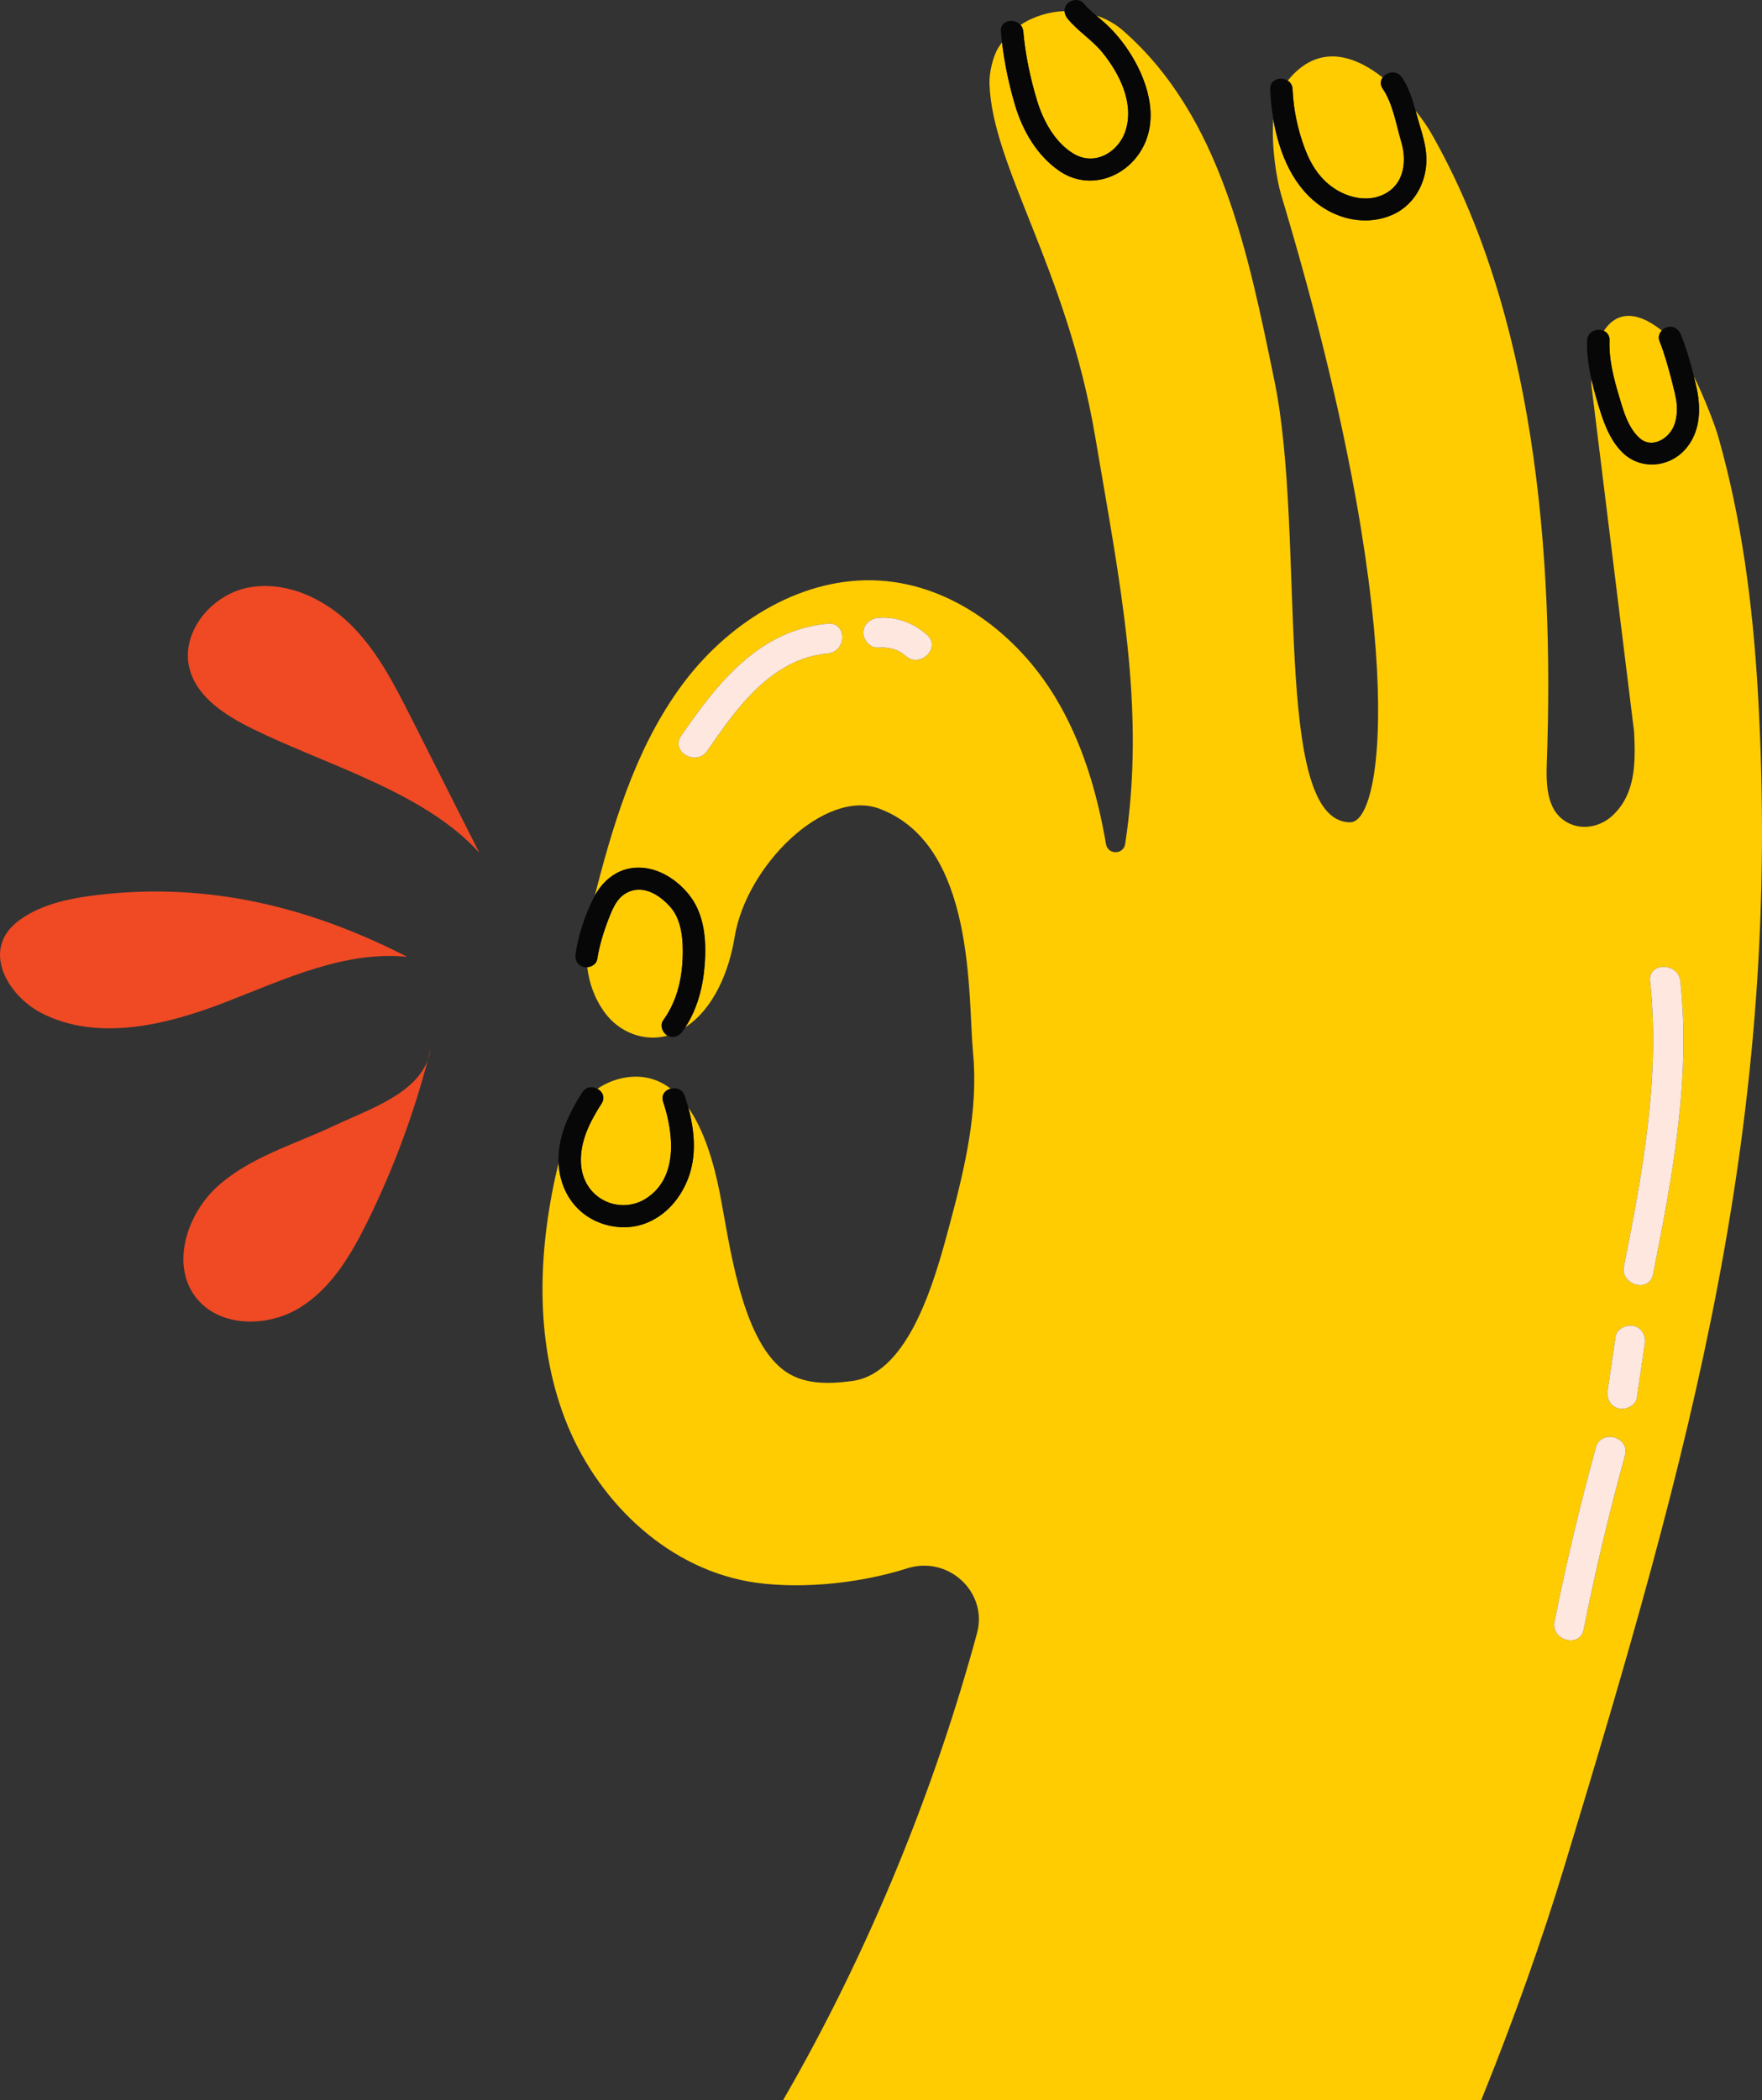 <svg id="_Слой_2" xmlns="http://www.w3.org/2000/svg" width="906.35" height="1080" viewBox="0 0 906.35 1080"><rect x="0" y="0" width="906.35" height="1080" fill="#333333" stroke="none"/><g id="Hand01_522259566"><g id="Hand01_522259566-2"><path d="M526.36 16.2c1.02 11.76 3.6 24.08 7.1 35.59 3.07 10.1 9.02 21.34 18.65 27.2 11.21 6.82 23.8-.99 27.1-12.56 3.98-13.92-3.41-28.62-12.08-39.34-5.28-6.53-12.63-10.97-17.92-17.42-.97-1.18-1.56-2.57-1.63-3.96-7.96.31-15.9 2.65-22.64 7.13.76.86 1.28 1.97 1.4 3.36z" fill="#ffcc02"/><path d="M664.89 45.93c.44 10.54 2.71 21.11 6.49 30.98 3.21 8.38 8.18 15.95 16.06 20.71 7.86 4.75 17.95 6.44 26.13 1.39 9.01-5.56 9.98-16.85 7.23-26.06-2.7-9.02-4.21-19.43-9.56-27.37-1.43-2.12-1.14-4.17.0-5.72-14.74-11.59-33.25-17.69-48.84 1.61 1.39.89 2.42 2.37 2.51 4.46z" fill="#ffcc02"/><path d="M827.91 175.07c-.39 9.47 2.06 19.1 4.73 28.12 2.24 7.57 4.55 16.39 10.55 21.95 6.43 5.96 15.35.5 17.98-6.44.84-2.23 1.27-4.59 1.37-6.96.05-1.29.02-2.58-.07-3.86-.04-.52-.1-1.03-.16-1.55-.58-3.44-1.42-6.85-2.3-10.23-1.83-7.03-3.76-14.14-6.46-20.91-.71-1.79-.04-3.78 1.24-5.2-14.69-11.65-24.22-8.36-29.8.18 1.73.79 3.01 2.41 2.91 4.9z" fill="#ffcc02"/><path d="M904.16 354.83c-2.62-44.04-8.27-88.09-20.41-130.56-1.7-5.94-6.83-19.15-12.44-30.8.53 2.18 1.03 4.36 1.5 6.52 2.32 10.84 1.69 22.79-6.21 31.41-8.3 9.06-22.42 10.21-31.54 1.77-7.57-7.02-10.98-18.22-13.76-27.79-.98-3.39-1.92-6.87-2.72-10.41-.02 1.15-.01 2.28.04 3.37l21.96 178.22c.66 14.96 1.05 31.05-10.69 42.48-5.83 5.68-14.61 7.97-22.12 4.71-12.3-5.35-12.55-19.77-12.11-31.84 3.91-106.67-6.38-230.97-59.74-323.87-1.53-2.67-4.22-6.66-7.76-11.08.18.66.36 1.32.54 1.97 1.77 6.59 4.21 13.03 4.87 19.85 1.26 12.9-4.95 26.18-17.29 31.67-11.61 5.16-24.97 3.21-35.51-3.54-15.34-9.83-22.78-27.83-25.79-45.65-1.09 13.71 1.61 30.9 4.15 39.36 66.15 219.89 53.16 322.27 35.44 322.27-40.69.0-22.55-147.1-38.98-226.87-13.46-65.33-27.33-136.1-77.97-180.33-3.96-3.46-8.66-6.03-13.73-7.71 1.43 1.21 2.87 2.41 4.25 3.66 5.54 4.99 10.23 10.84 14.08 17.19 8.93 14.75 14.31 34.14 4.01 49.74-9.03 13.67-27 19.04-41.15 9.46-11.68-7.91-19.09-20.88-22.98-34.02-3.09-10.43-5.39-21.32-6.68-32.18-.61.8-1.2 1.63-1.75 2.49-2.97 4.64-4.85 13.12-4.69 18.6 1.24 42.55 39.76 95.28 54.37 181.6 12.89 76.19 26.15 139.61 15.42 209.56-.85 5.54-8.91 5.59-9.85.07-4.57-26.65-12.26-52.71-26.26-75.8-19.3-31.84-52.46-57.39-90.03-59.75-39.07-2.45-76.36 20.5-99.97 51.25-23.61 30.75-35.69 68.47-45.43 105.81-.43 1.65-.85 3.32-1.27 4.99 4.7-8.58 12.83-14.76 23.27-14.42 10.05.33 19.19 6.41 25.25 14.01 7.92 9.93 8.9 23.2 8.06 35.36-.8 11.47-3.64 22.96-9.99 32.7 14.7-9.62 22.48-28.9 25.33-46.35 6.02-36.94 46.48-76.55 74.53-66.03 49.61 18.62 45.37 96.25 48.12 125.69 2.76 29.44-4.19 58.86-11.84 87.45-7.27 27.19-20.44 77.26-50.46 81.2-12.53 1.65-25.49 1.86-35.44-5.82-21.85-16.87-27.62-65.85-32.61-91.21-2.88-14.6-7.74-31.53-16.12-43.59 3.22 11.87 4.38 24.75-.07 36.35-3.89 10.15-11.17 18.89-21.55 23.02-9.73 3.87-21.46 2.36-30.15-3.34-9.5-6.23-14.48-16.6-14.97-27.63-10.47 43.29-12.67 89.96 3.29 131.66 15.58 40.7 50.66 75.71 94.1 83.59 22.46 4.08 54.53 2.01 81.96-6.71 21.15-6.73 41.62 12.26 35.88 33.41-21.37 78.73-54.67 162.1-99.68 240.01h359.09c17.13-42.38 31.59-83.38 42.77-120.24 64.68-213.14 112.62-382.85 99.43-604.93zm-478.35-18.77c-29.09 2.71-47 28.3-62 50.11-5.59 8.13-19.06.45-13.43-7.73 18.61-27.06 39.94-54.4 75.43-57.7 9.98-.93 9.88 14.4.0 15.32zm40.03 1.28c-3.96-3.52-8.75-4.68-13.98-4.27-4.21.33-7.78-3.77-7.78-7.66.0-4.37 3.59-7.33 7.78-7.66 9.29-.72 18.12 2.67 24.98 8.76 7.45 6.62-3.58 17.42-11 10.83zm369.48 313.96c9.59-48.41 18.77-97.24 13.46-146.73-1.05-9.81 14.52-9.7 15.56.0 5.44 50.78-4.18 101.14-14.02 150.8-1.92 9.68-16.91 5.56-15-4.07zm-8.35 63.57c1.35-9.18 2.71-18.35 4.06-27.53.6-4.09 5.92-6.38 9.57-5.35 4.39 1.24 6.04 5.3 5.43 9.42-1.35 9.18-2.71 18.35-4.06 27.53-.6 4.09-5.92 6.38-9.57 5.35-4.39-1.24-6.04-5.3-5.43-9.42zm-27.35 119.18c6.02-30.12 13.12-60 21.29-89.63 2.63-9.52 17.63-5.45 15 4.07-8.17 29.63-15.27 59.51-21.29 89.63-1.93 9.68-16.93 5.56-15-4.07z" fill="#ffcc02"/><path d="M341.14 524.75c6.81-9.35 9.55-20.52 10.01-31.88.37-9.13-.38-19.72-6.34-26.43-4.65-5.23-11.87-10.39-19.31-8.49-7.37 1.89-10.02 8.33-12.58 14.99-2.53 6.57-4.62 13.46-5.72 20.41-.37 2.37-2.79 3.88-5.13 4.09.98 8.07 3.65 15.93 8.98 23.28 7.39 10.2 20.41 15.28 32.36 11.87-.06-.03-.12-.05-.18-.08-2.51-1.45-3.88-5.27-2.07-7.77z" fill="#ffcc02"/><path d="M309.45 567.52c-5.96 9.27-11.23 19.52-10.61 30.8.46 8.35 4.78 15.76 12.54 19.4 6.73 3.16 14.53 2.7 20.78-1.25 16.96-10.7 14.34-33.74 8.95-49.86-1.17-3.5 1.06-5.99 3.87-6.72-6.1-4.68-13.46-7.08-22.4-5.85-5.61.77-10.78 2.86-15.27 5.92 2.57 1.4 4.17 4.41 2.14 7.56z" fill="#ffcc02"/><path d="M545.08 88.02c14.16 9.59 32.13 4.21 41.15-9.46 10.3-15.6 4.92-34.99-4.01-49.74-3.84-6.35-8.54-12.19-14.08-17.19-1.39-1.25-2.82-2.45-4.25-3.66-2.32-1.97-4.6-3.97-6.52-6.32-1.96-2.39-6.11-2-8.15.0-1.22 1.2-1.7 2.63-1.63 4.06.07 1.39.66 2.78 1.63 3.96 5.29 6.45 12.64 10.89 17.92 17.42 8.67 10.72 16.06 25.41 12.08 39.34-3.31 11.56-15.89 19.37-27.1 12.56-9.64-5.86-15.58-17.1-18.65-27.2-3.5-11.51-6.08-23.83-7.1-35.59-.12-1.38-.64-2.5-1.4-3.36-3.2-3.62-10.63-2.54-10.13 3.36.16 1.87.36 3.74.59 5.61 1.29 10.86 3.59 21.75 6.68 32.18 3.89 13.14 11.31 26.12 22.98 34.02z" fill="#070707"/><path d="M680.77 106.9c10.54 6.75 23.89 8.71 35.51 3.54 12.34-5.49 18.55-18.77 17.29-31.67-.66-6.82-3.1-13.26-4.87-19.85-.18-.65-.36-1.31-.54-1.97-1.63-5.94-3.51-11.95-6.97-17.1-2.67-3.96-7.83-2.9-9.96.01-1.13 1.54-1.42 3.6.0 5.72 5.35 7.94 6.86 18.35 9.56 27.37 2.75 9.21 1.78 20.5-7.23 26.06-8.17 5.05-18.26 3.36-26.13-1.39-7.87-4.76-12.85-12.34-16.06-20.71-3.78-9.86-6.04-20.44-6.49-30.98-.09-2.09-1.11-3.56-2.51-4.46-3.46-2.22-9.24-.76-9.02 4.46.21 4.95.73 10.13 1.61 15.32 3.02 17.82 10.46 35.82 25.79 45.65z" fill="#070707"/><path d="M835.05 233.17c9.11 8.44 23.23 7.29 31.54-1.77 7.9-8.62 8.53-20.57 6.21-31.41-.46-2.17-.97-4.35-1.5-6.52-1.76-7.22-3.89-14.44-6.62-21.29-1.14-2.85-3.86-4.84-7.09-3.96-1.03.28-2.02.93-2.79 1.78-1.28 1.42-1.95 3.41-1.24 5.2 2.69 6.76 4.63 13.88 6.46 20.91.88 3.38 1.72 6.78 2.3 10.23.06.52.12 1.03.16 1.55.09 1.29.12 2.58.07 3.86-.09 2.37-.52 4.73-1.37 6.96-2.63 6.94-11.55 12.4-17.98 6.44-6-5.55-8.3-14.38-10.55-21.95-2.68-9.02-5.12-18.65-4.73-28.12.1-2.49-1.18-4.11-2.91-4.9-3.35-1.53-8.42.09-8.61 4.9-.27 6.59.7 13.33 2.18 19.9.8 3.53 1.73 7.02 2.72 10.41 2.78 9.57 6.18 20.77 13.76 27.79z" fill="#070707"/><path d="M354.47 460.22c-6.06-7.6-15.19-13.69-25.25-14.01-10.44-.34-18.58 5.84-23.27 14.42-.19.34-.37.67-.55 1.02-4.48 8.88-7.78 18.87-9.32 28.67-.48 3.03.78 6.1 4.02 6.98.61.16 1.28.19 1.96.13 2.34-.22 4.76-1.73 5.13-4.09 1.1-6.95 3.19-13.84 5.72-20.41 2.56-6.66 5.21-13.1 12.58-14.99 7.44-1.91 14.67 3.26 19.31 8.49 5.96 6.71 6.71 17.29 6.34 26.43-.46 11.37-3.2 22.54-10.01 31.88-1.81 2.49-.44 6.32 2.07 7.77.06.04.12.05.18.08 2.85 1.52 5.92.33 7.7-2.12.52-.71.97-1.46 1.45-2.19 6.34-9.73 9.19-21.22 9.99-32.7.85-12.17-.14-25.43-8.06-35.36z" fill="#070707"/><path d="M302.29 625.67c8.69 5.7 20.43 7.2 30.15 3.34 10.38-4.13 17.66-12.87 21.55-23.02 4.44-11.61 3.29-24.48.07-36.35-.56-2.05-1.17-4.07-1.83-6.05-1.15-3.43-4.47-4.43-7.25-3.7-2.8.73-5.04 3.22-3.87 6.72 5.39 16.12 8.01 39.16-8.95 49.86-6.26 3.95-14.06 4.41-20.78 1.25-7.75-3.64-12.08-11.05-12.54-19.4-.62-11.28 4.64-21.52 10.61-30.8 2.03-3.15.43-6.17-2.14-7.56-2.48-1.34-5.87-1.19-7.81 1.84-6.67 10.37-12.28 22.04-12.23 34.57.0.56.03 1.12.05 1.69.5 11.03 5.47 21.39 14.97 27.63z" fill="#070707"/><path d="M130.14 374.93c38.08 18.7 88.1 32.36 116.42 63.64-11.69-23.15-23.38-46.29-35.07-69.44-8.66-17.14-17.56-34.62-31.35-48.12-13.79-13.5-33.6-22.55-52.66-18.77-19.06 3.77-34.94 23.44-29.91 41.94 4.02 14.76 18.68 23.93 32.57 30.75z" fill="#ef4a24"/><path d="M21.47 521.09c28.89 14.71 64.09 6.09 94.36-5.62 30.27-11.72 61.2-26.56 93.57-23.41-50.56-25.87-102.71-38.51-159.27-31.78-12.99 1.55-26.23 4.11-37.28 11.01-4.04 2.52-7.8 5.69-10.17 9.78-8.26 14.29 3.97 32.46 18.8 40.01z" fill="#ef4a24"/><path d="M220.08 545.07c.63-1.7 1.12-3.49 1.42-5.38-.45 1.8-.95 3.59-1.42 5.38z" fill="#ef4a24"/><path d="M171.45 579.14c-20.18 9.48-42.48 15.87-59.1 30.59-16.63 14.72-25.09 41.94-10.61 58.71 12.39 14.36 36.26 14.08 52.48 4.08 16.22-10 26.33-27.13 34.7-44.08 13.17-26.68 23.6-54.66 31.17-83.38-6.62 17.8-30.22 25.41-48.64 34.07z" fill="#ef4a24"/><path d="M425.8 320.74c-35.49 3.3-56.82 30.64-75.43 57.7-5.63 8.19 7.84 15.86 13.43 7.73 15-21.81 32.91-47.41 62-50.11 9.88-.92 9.98-16.25.0-15.32z" fill="#fde7de"/><path d="M451.86 317.75c-4.19.33-7.78 3.29-7.78 7.66.0 3.89 3.57 7.99 7.78 7.66 5.22-.41 10.01.75 13.98 4.27 7.42 6.59 18.45-4.21 11-10.83-6.86-6.09-15.68-9.48-24.98-8.76z" fill="#fde7de"/><path d="M850.32 655.37c9.84-49.66 19.46-100.03 14.02-150.8-1.04-9.7-16.61-9.81-15.56.0 5.31 49.49-3.87 98.31-13.46 146.73-1.91 9.63 13.08 13.76 15 4.07z" fill="#fde7de"/><path d="M832.4 724.29c3.65 1.03 8.96-1.26 9.57-5.35 1.35-9.18 2.71-18.35 4.06-27.53.61-4.13-1.04-8.18-5.43-9.42-3.65-1.03-8.96 1.26-9.57 5.35-1.35 9.18-2.71 18.35-4.06 27.53-.61 4.12 1.04 8.18 5.43 9.42z" fill="#fde7de"/><path d="M814.61 838.11c6.02-30.12 13.12-60 21.29-89.63 2.63-9.53-12.37-13.59-15-4.07-8.17 29.63-15.27 59.51-21.29 89.63-1.92 9.63 13.07 13.75 15 4.07z" fill="#fde7de"/></g></g></svg>
